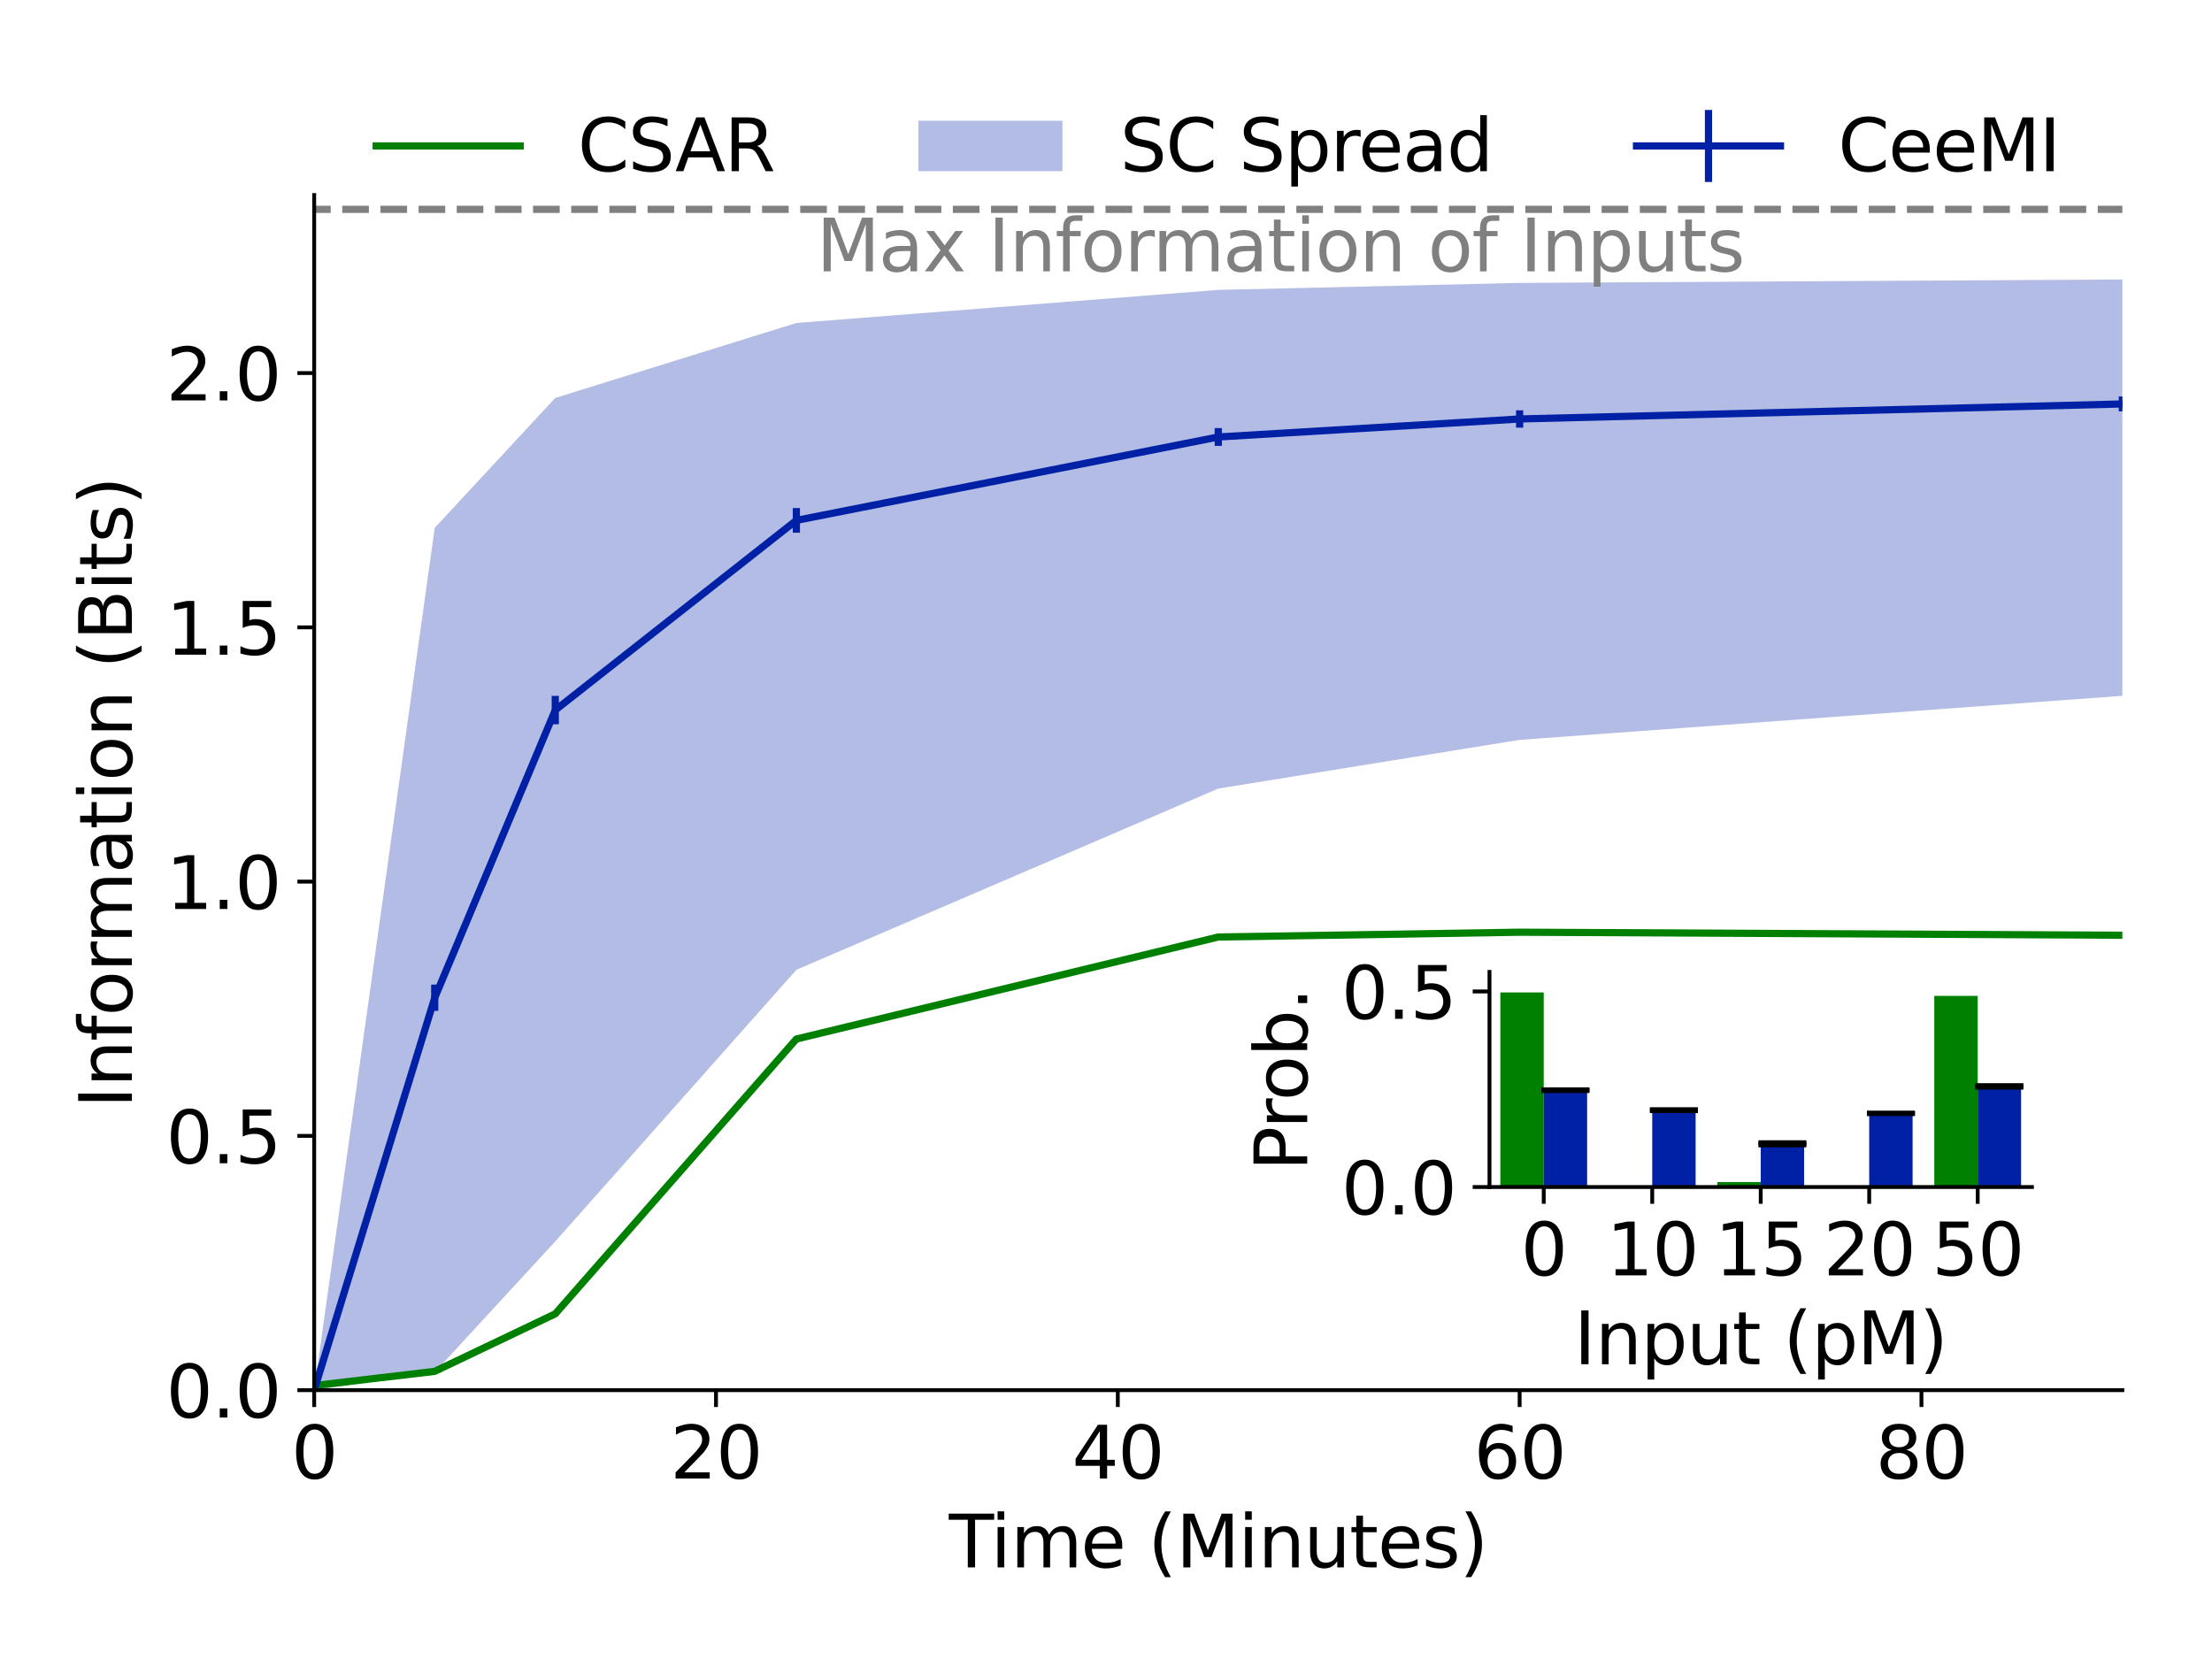 <?xml version="1.0" encoding="utf-8" standalone="no"?>
<!DOCTYPE svg PUBLIC "-//W3C//DTD SVG 1.1//EN"
  "http://www.w3.org/Graphics/SVG/1.1/DTD/svg11.dtd">
<svg height="345.6pt" version="1.1" viewBox="0 0 460.8 345.6" width="460.8pt" xmlns="http://www.w3.org/2000/svg" xmlns:xlink="http://www.w3.org/1999/xlink">
 <defs>
  <style type="text/css">*{stroke-linecap:butt;stroke-linejoin:round;}</style>
 </defs>
 <g id="figure_1">
  <g id="patch_1">
   <path d="M 0 345.6 
L 460.8 345.6 
L 460.8 0 
L 0 0 
z
" style="fill:#ffffff;"/>
  </g>
  <g id="axes_1">
   <g id="patch_2">
    <path d="M 65.45 289.6 
L 442.125 289.6 
L 442.125 40.633 
L 65.45 40.633 
z
" style="fill:#ffffff;"/>
   </g>
   <g id="PolyCollection_1">
    <path clip-path="url(#p236a3fe57a)" d="M 65.45 289.6 
L 65.45 289.6 
L 90.562 285.862 
L 115.673 258.603 
L 165.897 202.027 
L 253.787 164.276 
L 316.567 154.127 
L 442.125 144.949 
L 442.125 58.218 
L 442.125 58.218 
L 316.567 58.934 
L 253.787 60.39 
L 165.897 67.284 
L 115.673 82.897 
L 90.562 109.955 
L 65.45 289.6 
z
" style="fill:#0021a5;fill-opacity:0.3;"/>
   </g>
   <g id="matplotlib.axis_1">
    <g id="xtick_1">
     <g id="line2d_1">
      <defs>
       <path d="M 0 0 
L 0 3.5 
" id="m5173907cfa" style="stroke:#000000;stroke-width:0.8;"/>
      </defs>
      <g>
       <use style="stroke:#000000;stroke-width:0.8;" x="65.45" xlink:href="#m5173907cfa" y="289.6"/>
      </g>
     </g>
     <g id="text_1">
      <!-- 0 -->
      <g transform="translate(60.678 307.998)scale(0.15 -0.15)">
       <defs>
        <path d="M 2034 4250 
Q 1547 4250 1301 3770 
Q 1056 3291 1056 2328 
Q 1056 1369 1301 889 
Q 1547 409 2034 409 
Q 2525 409 2770 889 
Q 3016 1369 3016 2328 
Q 3016 3291 2770 3770 
Q 2525 4250 2034 4250 
z
M 2034 4750 
Q 2819 4750 3233 4129 
Q 3647 3509 3647 2328 
Q 3647 1150 3233 529 
Q 2819 -91 2034 -91 
Q 1250 -91 836 529 
Q 422 1150 422 2328 
Q 422 3509 836 4129 
Q 1250 4750 2034 4750 
z
" id="DejaVuSans-30" transform="scale(0.016)"/>
       </defs>
       <use xlink:href="#DejaVuSans-30"/>
      </g>
     </g>
    </g>
    <g id="xtick_2">
     <g id="line2d_2">
      <g>
       <use style="stroke:#000000;stroke-width:0.8;" x="149.156" xlink:href="#m5173907cfa" y="289.6"/>
      </g>
     </g>
     <g id="text_2">
      <!-- 20 -->
      <g transform="translate(139.612 307.998)scale(0.15 -0.15)">
       <defs>
        <path d="M 1228 531 
L 3431 531 
L 3431 0 
L 469 0 
L 469 531 
Q 828 903 1448 1529 
Q 2069 2156 2228 2338 
Q 2531 2678 2651 2914 
Q 2772 3150 2772 3378 
Q 2772 3750 2511 3984 
Q 2250 4219 1831 4219 
Q 1534 4219 1204 4116 
Q 875 4013 500 3803 
L 500 4441 
Q 881 4594 1212 4672 
Q 1544 4750 1819 4750 
Q 2544 4750 2975 4387 
Q 3406 4025 3406 3419 
Q 3406 3131 3298 2873 
Q 3191 2616 2906 2266 
Q 2828 2175 2409 1742 
Q 1991 1309 1228 531 
z
" id="DejaVuSans-32" transform="scale(0.016)"/>
       </defs>
       <use xlink:href="#DejaVuSans-32"/>
       <use x="63.623" xlink:href="#DejaVuSans-30"/>
      </g>
     </g>
    </g>
    <g id="xtick_3">
     <g id="line2d_3">
      <g>
       <use style="stroke:#000000;stroke-width:0.8;" x="232.861" xlink:href="#m5173907cfa" y="289.6"/>
      </g>
     </g>
     <g id="text_3">
      <!-- 40 -->
      <g transform="translate(223.317 307.998)scale(0.15 -0.15)">
       <defs>
        <path d="M 2419 4116 
L 825 1625 
L 2419 1625 
L 2419 4116 
z
M 2253 4666 
L 3047 4666 
L 3047 1625 
L 3713 1625 
L 3713 1100 
L 3047 1100 
L 3047 0 
L 2419 0 
L 2419 1100 
L 313 1100 
L 313 1709 
L 2253 4666 
z
" id="DejaVuSans-34" transform="scale(0.016)"/>
       </defs>
       <use xlink:href="#DejaVuSans-34"/>
       <use x="63.623" xlink:href="#DejaVuSans-30"/>
      </g>
     </g>
    </g>
    <g id="xtick_4">
     <g id="line2d_4">
      <g>
       <use style="stroke:#000000;stroke-width:0.8;" x="316.567" xlink:href="#m5173907cfa" y="289.6"/>
      </g>
     </g>
     <g id="text_4">
      <!-- 60 -->
      <g transform="translate(307.023 307.998)scale(0.15 -0.15)">
       <defs>
        <path d="M 2113 2584 
Q 1688 2584 1439 2293 
Q 1191 2003 1191 1497 
Q 1191 994 1439 701 
Q 1688 409 2113 409 
Q 2538 409 2786 701 
Q 3034 994 3034 1497 
Q 3034 2003 2786 2293 
Q 2538 2584 2113 2584 
z
M 3366 4563 
L 3366 3988 
Q 3128 4100 2886 4159 
Q 2644 4219 2406 4219 
Q 1781 4219 1451 3797 
Q 1122 3375 1075 2522 
Q 1259 2794 1537 2939 
Q 1816 3084 2150 3084 
Q 2853 3084 3261 2657 
Q 3669 2231 3669 1497 
Q 3669 778 3244 343 
Q 2819 -91 2113 -91 
Q 1303 -91 875 529 
Q 447 1150 447 2328 
Q 447 3434 972 4092 
Q 1497 4750 2381 4750 
Q 2619 4750 2861 4703 
Q 3103 4656 3366 4563 
z
" id="DejaVuSans-36" transform="scale(0.016)"/>
       </defs>
       <use xlink:href="#DejaVuSans-36"/>
       <use x="63.623" xlink:href="#DejaVuSans-30"/>
      </g>
     </g>
    </g>
    <g id="xtick_5">
     <g id="line2d_5">
      <g>
       <use style="stroke:#000000;stroke-width:0.8;" x="400.272" xlink:href="#m5173907cfa" y="289.6"/>
      </g>
     </g>
     <g id="text_5">
      <!-- 80 -->
      <g transform="translate(390.728 307.998)scale(0.15 -0.15)">
       <defs>
        <path d="M 2034 2216 
Q 1584 2216 1326 1975 
Q 1069 1734 1069 1313 
Q 1069 891 1326 650 
Q 1584 409 2034 409 
Q 2484 409 2743 651 
Q 3003 894 3003 1313 
Q 3003 1734 2745 1975 
Q 2488 2216 2034 2216 
z
M 1403 2484 
Q 997 2584 770 2862 
Q 544 3141 544 3541 
Q 544 4100 942 4425 
Q 1341 4750 2034 4750 
Q 2731 4750 3128 4425 
Q 3525 4100 3525 3541 
Q 3525 3141 3298 2862 
Q 3072 2584 2669 2484 
Q 3125 2378 3379 2068 
Q 3634 1759 3634 1313 
Q 3634 634 3220 271 
Q 2806 -91 2034 -91 
Q 1263 -91 848 271 
Q 434 634 434 1313 
Q 434 1759 690 2068 
Q 947 2378 1403 2484 
z
M 1172 3481 
Q 1172 3119 1398 2916 
Q 1625 2713 2034 2713 
Q 2441 2713 2670 2916 
Q 2900 3119 2900 3481 
Q 2900 3844 2670 4047 
Q 2441 4250 2034 4250 
Q 1625 4250 1398 4047 
Q 1172 3844 1172 3481 
z
" id="DejaVuSans-38" transform="scale(0.016)"/>
       </defs>
       <use xlink:href="#DejaVuSans-38"/>
       <use x="63.623" xlink:href="#DejaVuSans-30"/>
      </g>
     </g>
    </g>
    <g id="text_6">
     <!-- Time (Minutes) -->
     <g transform="translate(197.678 326.515)scale(0.15 -0.15)">
      <defs>
       <path d="M -19 4666 
L 3928 4666 
L 3928 4134 
L 2272 4134 
L 2272 0 
L 1638 0 
L 1638 4134 
L -19 4134 
L -19 4666 
z
" id="DejaVuSans-54" transform="scale(0.016)"/>
       <path d="M 603 3500 
L 1178 3500 
L 1178 0 
L 603 0 
L 603 3500 
z
M 603 4863 
L 1178 4863 
L 1178 4134 
L 603 4134 
L 603 4863 
z
" id="DejaVuSans-69" transform="scale(0.016)"/>
       <path d="M 3328 2828 
Q 3544 3216 3844 3400 
Q 4144 3584 4550 3584 
Q 5097 3584 5394 3201 
Q 5691 2819 5691 2113 
L 5691 0 
L 5113 0 
L 5113 2094 
Q 5113 2597 4934 2840 
Q 4756 3084 4391 3084 
Q 3944 3084 3684 2787 
Q 3425 2491 3425 1978 
L 3425 0 
L 2847 0 
L 2847 2094 
Q 2847 2600 2669 2842 
Q 2491 3084 2119 3084 
Q 1678 3084 1418 2786 
Q 1159 2488 1159 1978 
L 1159 0 
L 581 0 
L 581 3500 
L 1159 3500 
L 1159 2956 
Q 1356 3278 1631 3431 
Q 1906 3584 2284 3584 
Q 2666 3584 2933 3390 
Q 3200 3197 3328 2828 
z
" id="DejaVuSans-6d" transform="scale(0.016)"/>
       <path d="M 3597 1894 
L 3597 1613 
L 953 1613 
Q 991 1019 1311 708 
Q 1631 397 2203 397 
Q 2534 397 2845 478 
Q 3156 559 3463 722 
L 3463 178 
Q 3153 47 2828 -22 
Q 2503 -91 2169 -91 
Q 1331 -91 842 396 
Q 353 884 353 1716 
Q 353 2575 817 3079 
Q 1281 3584 2069 3584 
Q 2775 3584 3186 3129 
Q 3597 2675 3597 1894 
z
M 3022 2063 
Q 3016 2534 2758 2815 
Q 2500 3097 2075 3097 
Q 1594 3097 1305 2825 
Q 1016 2553 972 2059 
L 3022 2063 
z
" id="DejaVuSans-65" transform="scale(0.016)"/>
       <path id="DejaVuSans-20" transform="scale(0.016)"/>
       <path d="M 1984 4856 
Q 1566 4138 1362 3434 
Q 1159 2731 1159 2009 
Q 1159 1288 1364 580 
Q 1569 -128 1984 -844 
L 1484 -844 
Q 1016 -109 783 600 
Q 550 1309 550 2009 
Q 550 2706 781 3412 
Q 1013 4119 1484 4856 
L 1984 4856 
z
" id="DejaVuSans-28" transform="scale(0.016)"/>
       <path d="M 628 4666 
L 1569 4666 
L 2759 1491 
L 3956 4666 
L 4897 4666 
L 4897 0 
L 4281 0 
L 4281 4097 
L 3078 897 
L 2444 897 
L 1241 4097 
L 1241 0 
L 628 0 
L 628 4666 
z
" id="DejaVuSans-4d" transform="scale(0.016)"/>
       <path d="M 3513 2113 
L 3513 0 
L 2938 0 
L 2938 2094 
Q 2938 2591 2744 2837 
Q 2550 3084 2163 3084 
Q 1697 3084 1428 2787 
Q 1159 2491 1159 1978 
L 1159 0 
L 581 0 
L 581 3500 
L 1159 3500 
L 1159 2956 
Q 1366 3272 1645 3428 
Q 1925 3584 2291 3584 
Q 2894 3584 3203 3211 
Q 3513 2838 3513 2113 
z
" id="DejaVuSans-6e" transform="scale(0.016)"/>
       <path d="M 544 1381 
L 544 3500 
L 1119 3500 
L 1119 1403 
Q 1119 906 1312 657 
Q 1506 409 1894 409 
Q 2359 409 2629 706 
Q 2900 1003 2900 1516 
L 2900 3500 
L 3475 3500 
L 3475 0 
L 2900 0 
L 2900 538 
Q 2691 219 2414 64 
Q 2138 -91 1772 -91 
Q 1169 -91 856 284 
Q 544 659 544 1381 
z
M 1991 3584 
L 1991 3584 
z
" id="DejaVuSans-75" transform="scale(0.016)"/>
       <path d="M 1172 4494 
L 1172 3500 
L 2356 3500 
L 2356 3053 
L 1172 3053 
L 1172 1153 
Q 1172 725 1289 603 
Q 1406 481 1766 481 
L 2356 481 
L 2356 0 
L 1766 0 
Q 1100 0 847 248 
Q 594 497 594 1153 
L 594 3053 
L 172 3053 
L 172 3500 
L 594 3500 
L 594 4494 
L 1172 4494 
z
" id="DejaVuSans-74" transform="scale(0.016)"/>
       <path d="M 2834 3397 
L 2834 2853 
Q 2591 2978 2328 3040 
Q 2066 3103 1784 3103 
Q 1356 3103 1142 2972 
Q 928 2841 928 2578 
Q 928 2378 1081 2264 
Q 1234 2150 1697 2047 
L 1894 2003 
Q 2506 1872 2764 1633 
Q 3022 1394 3022 966 
Q 3022 478 2636 193 
Q 2250 -91 1575 -91 
Q 1294 -91 989 -36 
Q 684 19 347 128 
L 347 722 
Q 666 556 975 473 
Q 1284 391 1588 391 
Q 1994 391 2212 530 
Q 2431 669 2431 922 
Q 2431 1156 2273 1281 
Q 2116 1406 1581 1522 
L 1381 1569 
Q 847 1681 609 1914 
Q 372 2147 372 2553 
Q 372 3047 722 3315 
Q 1072 3584 1716 3584 
Q 2034 3584 2315 3537 
Q 2597 3491 2834 3397 
z
" id="DejaVuSans-73" transform="scale(0.016)"/>
       <path d="M 513 4856 
L 1013 4856 
Q 1481 4119 1714 3412 
Q 1947 2706 1947 2009 
Q 1947 1309 1714 600 
Q 1481 -109 1013 -844 
L 513 -844 
Q 928 -128 1133 580 
Q 1338 1288 1338 2009 
Q 1338 2731 1133 3434 
Q 928 4138 513 4856 
z
" id="DejaVuSans-29" transform="scale(0.016)"/>
      </defs>
      <use xlink:href="#DejaVuSans-54"/>
      <use x="57.959" xlink:href="#DejaVuSans-69"/>
      <use x="85.742" xlink:href="#DejaVuSans-6d"/>
      <use x="183.154" xlink:href="#DejaVuSans-65"/>
      <use x="244.678" xlink:href="#DejaVuSans-20"/>
      <use x="276.465" xlink:href="#DejaVuSans-28"/>
      <use x="315.479" xlink:href="#DejaVuSans-4d"/>
      <use x="401.758" xlink:href="#DejaVuSans-69"/>
      <use x="429.541" xlink:href="#DejaVuSans-6e"/>
      <use x="492.92" xlink:href="#DejaVuSans-75"/>
      <use x="556.299" xlink:href="#DejaVuSans-74"/>
      <use x="595.508" xlink:href="#DejaVuSans-65"/>
      <use x="657.031" xlink:href="#DejaVuSans-73"/>
      <use x="709.131" xlink:href="#DejaVuSans-29"/>
     </g>
    </g>
   </g>
   <g id="matplotlib.axis_2">
    <g id="ytick_1">
     <g id="line2d_6">
      <defs>
       <path d="M 0 0 
L -3.5 0 
" id="m6767294338" style="stroke:#000000;stroke-width:0.8;"/>
      </defs>
      <g>
       <use style="stroke:#000000;stroke-width:0.8;" x="65.45" xlink:href="#m6767294338" y="289.6"/>
      </g>
     </g>
     <g id="text_7">
      <!-- 0.0 -->
      <g transform="translate(34.595 295.299)scale(0.15 -0.15)">
       <defs>
        <path d="M 684 794 
L 1344 794 
L 1344 0 
L 684 0 
L 684 794 
z
" id="DejaVuSans-2e" transform="scale(0.016)"/>
       </defs>
       <use xlink:href="#DejaVuSans-30"/>
       <use x="63.623" xlink:href="#DejaVuSans-2e"/>
       <use x="95.41" xlink:href="#DejaVuSans-30"/>
      </g>
     </g>
    </g>
    <g id="ytick_2">
     <g id="line2d_7">
      <g>
       <use style="stroke:#000000;stroke-width:0.8;" x="65.45" xlink:href="#m6767294338" y="236.628"/>
      </g>
     </g>
     <g id="text_8">
      <!-- 0.5 -->
      <g transform="translate(34.595 242.327)scale(0.15 -0.15)">
       <defs>
        <path d="M 691 4666 
L 3169 4666 
L 3169 4134 
L 1269 4134 
L 1269 2991 
Q 1406 3038 1543 3061 
Q 1681 3084 1819 3084 
Q 2600 3084 3056 2656 
Q 3513 2228 3513 1497 
Q 3513 744 3044 326 
Q 2575 -91 1722 -91 
Q 1428 -91 1123 -41 
Q 819 9 494 109 
L 494 744 
Q 775 591 1075 516 
Q 1375 441 1709 441 
Q 2250 441 2565 725 
Q 2881 1009 2881 1497 
Q 2881 1984 2565 2268 
Q 2250 2553 1709 2553 
Q 1456 2553 1204 2497 
Q 953 2441 691 2322 
L 691 4666 
z
" id="DejaVuSans-35" transform="scale(0.016)"/>
       </defs>
       <use xlink:href="#DejaVuSans-30"/>
       <use x="63.623" xlink:href="#DejaVuSans-2e"/>
       <use x="95.41" xlink:href="#DejaVuSans-35"/>
      </g>
     </g>
    </g>
    <g id="ytick_3">
     <g id="line2d_8">
      <g>
       <use style="stroke:#000000;stroke-width:0.8;" x="65.45" xlink:href="#m6767294338" y="183.657"/>
      </g>
     </g>
     <g id="text_9">
      <!-- 1.0 -->
      <g transform="translate(34.595 189.356)scale(0.15 -0.15)">
       <defs>
        <path d="M 794 531 
L 1825 531 
L 1825 4091 
L 703 3866 
L 703 4441 
L 1819 4666 
L 2450 4666 
L 2450 531 
L 3481 531 
L 3481 0 
L 794 0 
L 794 531 
z
" id="DejaVuSans-31" transform="scale(0.016)"/>
       </defs>
       <use xlink:href="#DejaVuSans-31"/>
       <use x="63.623" xlink:href="#DejaVuSans-2e"/>
       <use x="95.41" xlink:href="#DejaVuSans-30"/>
      </g>
     </g>
    </g>
    <g id="ytick_4">
     <g id="line2d_9">
      <g>
       <use style="stroke:#000000;stroke-width:0.8;" x="65.45" xlink:href="#m6767294338" y="130.685"/>
      </g>
     </g>
     <g id="text_10">
      <!-- 1.5 -->
      <g transform="translate(34.595 136.384)scale(0.15 -0.15)">
       <use xlink:href="#DejaVuSans-31"/>
       <use x="63.623" xlink:href="#DejaVuSans-2e"/>
       <use x="95.41" xlink:href="#DejaVuSans-35"/>
      </g>
     </g>
    </g>
    <g id="ytick_5">
     <g id="line2d_10">
      <g>
       <use style="stroke:#000000;stroke-width:0.8;" x="65.45" xlink:href="#m6767294338" y="77.714"/>
      </g>
     </g>
     <g id="text_11">
      <!-- 2.0 -->
      <g transform="translate(34.595 83.412)scale(0.15 -0.15)">
       <use xlink:href="#DejaVuSans-32"/>
       <use x="63.623" xlink:href="#DejaVuSans-2e"/>
       <use x="95.41" xlink:href="#DejaVuSans-30"/>
      </g>
     </g>
    </g>
    <g id="text_12">
     <!-- Information (Bits) -->
     <g transform="translate(27.476 230.844)rotate(-90)scale(0.15 -0.15)">
      <defs>
       <path d="M 628 4666 
L 1259 4666 
L 1259 0 
L 628 0 
L 628 4666 
z
" id="DejaVuSans-49" transform="scale(0.016)"/>
       <path d="M 2375 4863 
L 2375 4384 
L 1825 4384 
Q 1516 4384 1395 4259 
Q 1275 4134 1275 3809 
L 1275 3500 
L 2222 3500 
L 2222 3053 
L 1275 3053 
L 1275 0 
L 697 0 
L 697 3053 
L 147 3053 
L 147 3500 
L 697 3500 
L 697 3744 
Q 697 4328 969 4595 
Q 1241 4863 1831 4863 
L 2375 4863 
z
" id="DejaVuSans-66" transform="scale(0.016)"/>
       <path d="M 1959 3097 
Q 1497 3097 1228 2736 
Q 959 2375 959 1747 
Q 959 1119 1226 758 
Q 1494 397 1959 397 
Q 2419 397 2687 759 
Q 2956 1122 2956 1747 
Q 2956 2369 2687 2733 
Q 2419 3097 1959 3097 
z
M 1959 3584 
Q 2709 3584 3137 3096 
Q 3566 2609 3566 1747 
Q 3566 888 3137 398 
Q 2709 -91 1959 -91 
Q 1206 -91 779 398 
Q 353 888 353 1747 
Q 353 2609 779 3096 
Q 1206 3584 1959 3584 
z
" id="DejaVuSans-6f" transform="scale(0.016)"/>
       <path d="M 2631 2963 
Q 2534 3019 2420 3045 
Q 2306 3072 2169 3072 
Q 1681 3072 1420 2755 
Q 1159 2438 1159 1844 
L 1159 0 
L 581 0 
L 581 3500 
L 1159 3500 
L 1159 2956 
Q 1341 3275 1631 3429 
Q 1922 3584 2338 3584 
Q 2397 3584 2469 3576 
Q 2541 3569 2628 3553 
L 2631 2963 
z
" id="DejaVuSans-72" transform="scale(0.016)"/>
       <path d="M 2194 1759 
Q 1497 1759 1228 1600 
Q 959 1441 959 1056 
Q 959 750 1161 570 
Q 1363 391 1709 391 
Q 2188 391 2477 730 
Q 2766 1069 2766 1631 
L 2766 1759 
L 2194 1759 
z
M 3341 1997 
L 3341 0 
L 2766 0 
L 2766 531 
Q 2569 213 2275 61 
Q 1981 -91 1556 -91 
Q 1019 -91 701 211 
Q 384 513 384 1019 
Q 384 1609 779 1909 
Q 1175 2209 1959 2209 
L 2766 2209 
L 2766 2266 
Q 2766 2663 2505 2880 
Q 2244 3097 1772 3097 
Q 1472 3097 1187 3025 
Q 903 2953 641 2809 
L 641 3341 
Q 956 3463 1253 3523 
Q 1550 3584 1831 3584 
Q 2591 3584 2966 3190 
Q 3341 2797 3341 1997 
z
" id="DejaVuSans-61" transform="scale(0.016)"/>
       <path d="M 1259 2228 
L 1259 519 
L 2272 519 
Q 2781 519 3026 730 
Q 3272 941 3272 1375 
Q 3272 1813 3026 2020 
Q 2781 2228 2272 2228 
L 1259 2228 
z
M 1259 4147 
L 1259 2741 
L 2194 2741 
Q 2656 2741 2882 2914 
Q 3109 3088 3109 3444 
Q 3109 3797 2882 3972 
Q 2656 4147 2194 4147 
L 1259 4147 
z
M 628 4666 
L 2241 4666 
Q 2963 4666 3353 4366 
Q 3744 4066 3744 3513 
Q 3744 3084 3544 2831 
Q 3344 2578 2956 2516 
Q 3422 2416 3680 2098 
Q 3938 1781 3938 1306 
Q 3938 681 3513 340 
Q 3088 0 2303 0 
L 628 0 
L 628 4666 
z
" id="DejaVuSans-42" transform="scale(0.016)"/>
      </defs>
      <use xlink:href="#DejaVuSans-49"/>
      <use x="29.492" xlink:href="#DejaVuSans-6e"/>
      <use x="92.871" xlink:href="#DejaVuSans-66"/>
      <use x="128.076" xlink:href="#DejaVuSans-6f"/>
      <use x="189.258" xlink:href="#DejaVuSans-72"/>
      <use x="228.621" xlink:href="#DejaVuSans-6d"/>
      <use x="326.033" xlink:href="#DejaVuSans-61"/>
      <use x="387.312" xlink:href="#DejaVuSans-74"/>
      <use x="426.521" xlink:href="#DejaVuSans-69"/>
      <use x="454.305" xlink:href="#DejaVuSans-6f"/>
      <use x="515.486" xlink:href="#DejaVuSans-6e"/>
      <use x="578.865" xlink:href="#DejaVuSans-20"/>
      <use x="610.652" xlink:href="#DejaVuSans-28"/>
      <use x="649.666" xlink:href="#DejaVuSans-42"/>
      <use x="718.27" xlink:href="#DejaVuSans-69"/>
      <use x="746.053" xlink:href="#DejaVuSans-74"/>
      <use x="785.262" xlink:href="#DejaVuSans-73"/>
      <use x="837.361" xlink:href="#DejaVuSans-29"/>
     </g>
    </g>
   </g>
   <g id="LineCollection_1">
    <path clip-path="url(#p236a3fe57a)" d="M 23.597 43.607 
L 461.8 43.607 
" style="fill:none;stroke:#808080;stroke-dasharray:5.55,2.4;stroke-dashoffset:0;stroke-width:1.5;"/>
   </g>
   <g id="LineCollection_2">
    <path clip-path="url(#p236a3fe57a)" d="M 65.45 289.6 
L 65.45 289.6 
" style="fill:none;stroke:#0021a5;stroke-width:1.5;"/>
    <path clip-path="url(#p236a3fe57a)" d="M 90.562 210.575 
L 90.562 205.115 
" style="fill:none;stroke:#0021a5;stroke-width:1.5;"/>
    <path clip-path="url(#p236a3fe57a)" d="M 115.673 150.876 
L 115.673 144.962 
" style="fill:none;stroke:#0021a5;stroke-width:1.5;"/>
    <path clip-path="url(#p236a3fe57a)" d="M 165.897 110.969 
L 165.897 105.839 
" style="fill:none;stroke:#0021a5;stroke-width:1.5;"/>
    <path clip-path="url(#p236a3fe57a)" d="M 253.787 92.885 
L 253.787 89.177 
" style="fill:none;stroke:#0021a5;stroke-width:1.5;"/>
    <path clip-path="url(#p236a3fe57a)" d="M 316.567 89.085 
L 316.567 85.474 
" style="fill:none;stroke:#0021a5;stroke-width:1.5;"/>
    <path clip-path="url(#p236a3fe57a)" d="M 442.125 85.712 
L 442.125 82.593 
" style="fill:none;stroke:#0021a5;stroke-width:1.5;"/>
   </g>
   <g id="line2d_11">
    <path clip-path="url(#p236a3fe57a)" d="M 65.45 288.642 
L 90.562 285.678 
L 115.673 273.697 
L 165.897 216.449 
L 253.787 195.198 
L 316.567 194.196 
L 442.125 194.827 
" style="fill:none;stroke:#008000;stroke-linecap:square;stroke-width:1.5;"/>
   </g>
   <g id="line2d_12">
    <path clip-path="url(#p236a3fe57a)" d="M 65.45 289.6 
L 90.562 207.845 
L 115.673 147.919 
L 165.897 108.404 
L 253.787 91.031 
L 316.567 87.279 
L 442.125 84.152 
" style="fill:none;stroke:#0021a5;stroke-linecap:square;stroke-width:1.5;"/>
   </g>
   <g id="patch_3">
    <path d="M 65.45 289.6 
L 65.45 40.633 
" style="fill:none;stroke:#000000;stroke-linecap:square;stroke-linejoin:miter;stroke-width:0.8;"/>
   </g>
   <g id="patch_4">
    <path d="M 65.45 289.6 
L 442.125 289.6 
" style="fill:none;stroke:#000000;stroke-linecap:square;stroke-linejoin:miter;stroke-width:0.8;"/>
   </g>
   <g id="text_13">
    <!-- Max Information of Inputs -->
    <g style="fill:#808080;" transform="translate(170.082 56.525)scale(0.15 -0.15)">
     <defs>
      <path d="M 3513 3500 
L 2247 1797 
L 3578 0 
L 2900 0 
L 1881 1375 
L 863 0 
L 184 0 
L 1544 1831 
L 300 3500 
L 978 3500 
L 1906 2253 
L 2834 3500 
L 3513 3500 
z
" id="DejaVuSans-78" transform="scale(0.016)"/>
      <path d="M 1159 525 
L 1159 -1331 
L 581 -1331 
L 581 3500 
L 1159 3500 
L 1159 2969 
Q 1341 3281 1617 3432 
Q 1894 3584 2278 3584 
Q 2916 3584 3314 3078 
Q 3713 2572 3713 1747 
Q 3713 922 3314 415 
Q 2916 -91 2278 -91 
Q 1894 -91 1617 61 
Q 1341 213 1159 525 
z
M 3116 1747 
Q 3116 2381 2855 2742 
Q 2594 3103 2138 3103 
Q 1681 3103 1420 2742 
Q 1159 2381 1159 1747 
Q 1159 1113 1420 752 
Q 1681 391 2138 391 
Q 2594 391 2855 752 
Q 3116 1113 3116 1747 
z
" id="DejaVuSans-70" transform="scale(0.016)"/>
     </defs>
     <use xlink:href="#DejaVuSans-4d"/>
     <use x="86.279" xlink:href="#DejaVuSans-61"/>
     <use x="147.559" xlink:href="#DejaVuSans-78"/>
     <use x="206.738" xlink:href="#DejaVuSans-20"/>
     <use x="238.525" xlink:href="#DejaVuSans-49"/>
     <use x="268.018" xlink:href="#DejaVuSans-6e"/>
     <use x="331.396" xlink:href="#DejaVuSans-66"/>
     <use x="366.602" xlink:href="#DejaVuSans-6f"/>
     <use x="427.783" xlink:href="#DejaVuSans-72"/>
     <use x="467.146" xlink:href="#DejaVuSans-6d"/>
     <use x="564.559" xlink:href="#DejaVuSans-61"/>
     <use x="625.838" xlink:href="#DejaVuSans-74"/>
     <use x="665.047" xlink:href="#DejaVuSans-69"/>
     <use x="692.83" xlink:href="#DejaVuSans-6f"/>
     <use x="754.012" xlink:href="#DejaVuSans-6e"/>
     <use x="817.391" xlink:href="#DejaVuSans-20"/>
     <use x="849.178" xlink:href="#DejaVuSans-6f"/>
     <use x="910.359" xlink:href="#DejaVuSans-66"/>
     <use x="945.564" xlink:href="#DejaVuSans-20"/>
     <use x="977.352" xlink:href="#DejaVuSans-49"/>
     <use x="1006.844" xlink:href="#DejaVuSans-6e"/>
     <use x="1070.223" xlink:href="#DejaVuSans-70"/>
     <use x="1133.699" xlink:href="#DejaVuSans-75"/>
     <use x="1197.078" xlink:href="#DejaVuSans-74"/>
     <use x="1236.287" xlink:href="#DejaVuSans-73"/>
    </g>
   </g>
   <g id="axes_2">
    <g id="patch_5">
     <path d="M 310.289 247.276 
L 423.291 247.276 
L 423.291 202.462 
L 310.289 202.462 
z
" style="fill:#ffffff;"/>
    </g>
    <g id="patch_6">
     <path clip-path="url(#p7b1144874a)" d="M 312.549 247.276 
L 321.589 247.276 
L 321.589 206.745 
L 312.549 206.745 
z
" style="fill:#008000;"/>
    </g>
    <g id="patch_7">
     <path clip-path="url(#p7b1144874a)" d="M 335.149 247.276 
L 344.19 247.276 
L 344.19 247.186 
L 335.149 247.186 
z
" style="fill:#008000;"/>
    </g>
    <g id="patch_8">
     <path clip-path="url(#p7b1144874a)" d="M 357.75 247.276 
L 366.79 247.276 
L 366.79 246.241 
L 357.75 246.241 
z
" style="fill:#008000;"/>
    </g>
    <g id="patch_9">
     <path clip-path="url(#p7b1144874a)" d="M 380.35 247.276 
L 389.39 247.276 
L 389.39 247.271 
L 380.35 247.271 
z
" style="fill:#008000;"/>
    </g>
    <g id="patch_10">
     <path clip-path="url(#p7b1144874a)" d="M 402.951 247.276 
L 411.991 247.276 
L 411.991 207.456 
L 402.951 207.456 
z
" style="fill:#008000;"/>
    </g>
    <g id="patch_11">
     <path clip-path="url(#p7b1144874a)" d="M 321.589 247.276 
L 330.629 247.276 
L 330.629 227.103 
L 321.589 227.103 
z
" style="fill:#0021a5;"/>
    </g>
    <g id="patch_12">
     <path clip-path="url(#p7b1144874a)" d="M 344.19 247.276 
L 353.23 247.276 
L 353.23 231.267 
L 344.19 231.267 
z
" style="fill:#0021a5;"/>
    </g>
    <g id="patch_13">
     <path clip-path="url(#p7b1144874a)" d="M 366.79 247.276 
L 375.83 247.276 
L 375.83 238.28 
L 366.79 238.28 
z
" style="fill:#0021a5;"/>
    </g>
    <g id="patch_14">
     <path clip-path="url(#p7b1144874a)" d="M 389.39 247.276 
L 398.431 247.276 
L 398.431 231.934 
L 389.39 231.934 
z
" style="fill:#0021a5;"/>
    </g>
    <g id="patch_15">
     <path clip-path="url(#p7b1144874a)" d="M 411.991 247.276 
L 421.031 247.276 
L 421.031 226.315 
L 411.991 226.315 
z
" style="fill:#0021a5;"/>
    </g>
    <g id="matplotlib.axis_3">
     <g id="xtick_6">
      <g id="line2d_13">
       <g>
        <use style="stroke:#000000;stroke-width:0.8;" x="321.589" xlink:href="#m5173907cfa" y="247.276"/>
       </g>
      </g>
      <g id="text_14">
       <!-- 0 -->
       <g transform="translate(316.817 265.673)scale(0.15 -0.15)">
        <use xlink:href="#DejaVuSans-30"/>
       </g>
      </g>
     </g>
     <g id="xtick_7">
      <g id="line2d_14">
       <g>
        <use style="stroke:#000000;stroke-width:0.8;" x="344.19" xlink:href="#m5173907cfa" y="247.276"/>
       </g>
      </g>
      <g id="text_15">
       <!-- 10 -->
       <g transform="translate(334.646 265.673)scale(0.15 -0.15)">
        <use xlink:href="#DejaVuSans-31"/>
        <use x="63.623" xlink:href="#DejaVuSans-30"/>
       </g>
      </g>
     </g>
     <g id="xtick_8">
      <g id="line2d_15">
       <g>
        <use style="stroke:#000000;stroke-width:0.8;" x="366.79" xlink:href="#m5173907cfa" y="247.276"/>
       </g>
      </g>
      <g id="text_16">
       <!-- 15 -->
       <g transform="translate(357.246 265.673)scale(0.15 -0.15)">
        <use xlink:href="#DejaVuSans-31"/>
        <use x="63.623" xlink:href="#DejaVuSans-35"/>
       </g>
      </g>
     </g>
     <g id="xtick_9">
      <g id="line2d_16">
       <g>
        <use style="stroke:#000000;stroke-width:0.8;" x="389.39" xlink:href="#m5173907cfa" y="247.276"/>
       </g>
      </g>
      <g id="text_17">
       <!-- 20 -->
       <g transform="translate(379.847 265.673)scale(0.15 -0.15)">
        <use xlink:href="#DejaVuSans-32"/>
        <use x="63.623" xlink:href="#DejaVuSans-30"/>
       </g>
      </g>
     </g>
     <g id="xtick_10">
      <g id="line2d_17">
       <g>
        <use style="stroke:#000000;stroke-width:0.8;" x="411.991" xlink:href="#m5173907cfa" y="247.276"/>
       </g>
      </g>
      <g id="text_18">
       <!-- 50 -->
       <g transform="translate(402.447 265.673)scale(0.15 -0.15)">
        <use xlink:href="#DejaVuSans-35"/>
        <use x="63.623" xlink:href="#DejaVuSans-30"/>
       </g>
      </g>
     </g>
     <g id="text_19">
      <!-- Input (pM) -->
      <g transform="translate(327.901 284.191)scale(0.15 -0.15)">
       <use xlink:href="#DejaVuSans-49"/>
       <use x="29.492" xlink:href="#DejaVuSans-6e"/>
       <use x="92.871" xlink:href="#DejaVuSans-70"/>
       <use x="156.348" xlink:href="#DejaVuSans-75"/>
       <use x="219.727" xlink:href="#DejaVuSans-74"/>
       <use x="258.936" xlink:href="#DejaVuSans-20"/>
       <use x="290.723" xlink:href="#DejaVuSans-28"/>
       <use x="329.736" xlink:href="#DejaVuSans-70"/>
       <use x="393.213" xlink:href="#DejaVuSans-4d"/>
       <use x="479.492" xlink:href="#DejaVuSans-29"/>
      </g>
     </g>
    </g>
    <g id="matplotlib.axis_4">
     <g id="ytick_6">
      <g id="line2d_18">
       <g>
        <use style="stroke:#000000;stroke-width:0.8;" x="310.289" xlink:href="#m6767294338" y="247.276"/>
       </g>
      </g>
      <g id="text_20">
       <!-- 0.0 -->
       <g transform="translate(279.434 252.975)scale(0.15 -0.15)">
        <use xlink:href="#DejaVuSans-30"/>
        <use x="63.623" xlink:href="#DejaVuSans-2e"/>
        <use x="95.41" xlink:href="#DejaVuSans-30"/>
       </g>
      </g>
     </g>
     <g id="ytick_7">
      <g id="line2d_19">
       <g>
        <use style="stroke:#000000;stroke-width:0.8;" x="310.289" xlink:href="#m6767294338" y="206.536"/>
       </g>
      </g>
      <g id="text_21">
       <!-- 0.5 -->
       <g transform="translate(279.434 212.235)scale(0.15 -0.15)">
        <use xlink:href="#DejaVuSans-30"/>
        <use x="63.623" xlink:href="#DejaVuSans-2e"/>
        <use x="95.41" xlink:href="#DejaVuSans-35"/>
       </g>
      </g>
     </g>
     <g id="text_22">
      <!-- Prob. -->
      <g transform="translate(272.315 243.908)rotate(-90)scale(0.15 -0.15)">
       <defs>
        <path d="M 1259 4147 
L 1259 2394 
L 2053 2394 
Q 2494 2394 2734 2622 
Q 2975 2850 2975 3272 
Q 2975 3691 2734 3919 
Q 2494 4147 2053 4147 
L 1259 4147 
z
M 628 4666 
L 2053 4666 
Q 2838 4666 3239 4311 
Q 3641 3956 3641 3272 
Q 3641 2581 3239 2228 
Q 2838 1875 2053 1875 
L 1259 1875 
L 1259 0 
L 628 0 
L 628 4666 
z
" id="DejaVuSans-50" transform="scale(0.016)"/>
        <path d="M 3116 1747 
Q 3116 2381 2855 2742 
Q 2594 3103 2138 3103 
Q 1681 3103 1420 2742 
Q 1159 2381 1159 1747 
Q 1159 1113 1420 752 
Q 1681 391 2138 391 
Q 2594 391 2855 752 
Q 3116 1113 3116 1747 
z
M 1159 2969 
Q 1341 3281 1617 3432 
Q 1894 3584 2278 3584 
Q 2916 3584 3314 3078 
Q 3713 2572 3713 1747 
Q 3713 922 3314 415 
Q 2916 -91 2278 -91 
Q 1894 -91 1617 61 
Q 1341 213 1159 525 
L 1159 0 
L 581 0 
L 581 4863 
L 1159 4863 
L 1159 2969 
z
" id="DejaVuSans-62" transform="scale(0.016)"/>
       </defs>
       <use xlink:href="#DejaVuSans-50"/>
       <use x="58.553" xlink:href="#DejaVuSans-72"/>
       <use x="97.416" xlink:href="#DejaVuSans-6f"/>
       <use x="158.598" xlink:href="#DejaVuSans-62"/>
       <use x="222.074" xlink:href="#DejaVuSans-2e"/>
      </g>
     </g>
    </g>
    <g id="LineCollection_3">
     <path clip-path="url(#p7b1144874a)" d="M 326.109 227.194 
L 326.109 227.011 
" style="fill:none;stroke:#000000;stroke-width:1.5;"/>
     <path clip-path="url(#p7b1144874a)" d="M 348.71 231.38 
L 348.71 231.155 
" style="fill:none;stroke:#000000;stroke-width:1.5;"/>
     <path clip-path="url(#p7b1144874a)" d="M 371.31 238.516 
L 371.31 238.043 
" style="fill:none;stroke:#000000;stroke-width:1.5;"/>
     <path clip-path="url(#p7b1144874a)" d="M 393.911 231.998 
L 393.911 231.87 
" style="fill:none;stroke:#000000;stroke-width:1.5;"/>
     <path clip-path="url(#p7b1144874a)" d="M 416.511 226.486 
L 416.511 226.143 
" style="fill:none;stroke:#000000;stroke-width:1.5;"/>
    </g>
    <g id="LineCollection_4">
     <path clip-path="url(#p7b1144874a)" d="M 326.109 227.194 
L 326.109 227.011 
" style="fill:none;stroke:#000000;stroke-width:1.5;"/>
     <path clip-path="url(#p7b1144874a)" d="M 348.71 231.38 
L 348.71 231.155 
" style="fill:none;stroke:#000000;stroke-width:1.5;"/>
     <path clip-path="url(#p7b1144874a)" d="M 371.31 238.516 
L 371.31 238.043 
" style="fill:none;stroke:#000000;stroke-width:1.5;"/>
     <path clip-path="url(#p7b1144874a)" d="M 393.911 231.998 
L 393.911 231.87 
" style="fill:none;stroke:#000000;stroke-width:1.5;"/>
     <path clip-path="url(#p7b1144874a)" d="M 416.511 226.486 
L 416.511 226.143 
" style="fill:none;stroke:#000000;stroke-width:1.5;"/>
    </g>
    <g id="line2d_20">
     <defs>
      <path d="M 5 0 
L -5 -0 
" id="m7486112c89" style="stroke:#000000;"/>
     </defs>
     <g clip-path="url(#p7b1144874a)">
      <use style="stroke:#000000;" x="326.109" xlink:href="#m7486112c89" y="227.194"/>
      <use style="stroke:#000000;" x="348.71" xlink:href="#m7486112c89" y="231.38"/>
      <use style="stroke:#000000;" x="371.31" xlink:href="#m7486112c89" y="238.516"/>
      <use style="stroke:#000000;" x="393.911" xlink:href="#m7486112c89" y="231.998"/>
      <use style="stroke:#000000;" x="416.511" xlink:href="#m7486112c89" y="226.486"/>
     </g>
    </g>
    <g id="line2d_21">
     <g clip-path="url(#p7b1144874a)">
      <use style="stroke:#000000;" x="326.109" xlink:href="#m7486112c89" y="227.011"/>
      <use style="stroke:#000000;" x="348.71" xlink:href="#m7486112c89" y="231.155"/>
      <use style="stroke:#000000;" x="371.31" xlink:href="#m7486112c89" y="238.043"/>
      <use style="stroke:#000000;" x="393.911" xlink:href="#m7486112c89" y="231.87"/>
      <use style="stroke:#000000;" x="416.511" xlink:href="#m7486112c89" y="226.143"/>
     </g>
    </g>
    <g id="patch_16">
     <path d="M 310.289 247.276 
L 310.289 202.462 
" style="fill:none;stroke:#000000;stroke-linecap:square;stroke-linejoin:miter;stroke-width:0.8;"/>
    </g>
    <g id="patch_17">
     <path d="M 310.289 247.276 
L 423.291 247.276 
" style="fill:none;stroke:#000000;stroke-linecap:square;stroke-linejoin:miter;stroke-width:0.8;"/>
    </g>
   </g>
   <g id="legend_1">
    <g id="line2d_22">
     <path d="M 78.365 30.405 
L 108.365 30.405 
" style="fill:none;stroke:#008000;stroke-linecap:square;stroke-width:1.5;"/>
    </g>
    <g id="line2d_23"/>
    <g id="text_23">
     <!-- CSAR -->
     <g transform="translate(120.365 35.655)scale(0.15 -0.15)">
      <defs>
       <path d="M 4122 4306 
L 4122 3641 
Q 3803 3938 3442 4084 
Q 3081 4231 2675 4231 
Q 1875 4231 1450 3742 
Q 1025 3253 1025 2328 
Q 1025 1406 1450 917 
Q 1875 428 2675 428 
Q 3081 428 3442 575 
Q 3803 722 4122 1019 
L 4122 359 
Q 3791 134 3420 21 
Q 3050 -91 2638 -91 
Q 1578 -91 968 557 
Q 359 1206 359 2328 
Q 359 3453 968 4101 
Q 1578 4750 2638 4750 
Q 3056 4750 3426 4639 
Q 3797 4528 4122 4306 
z
" id="DejaVuSans-43" transform="scale(0.016)"/>
       <path d="M 3425 4513 
L 3425 3897 
Q 3066 4069 2747 4153 
Q 2428 4238 2131 4238 
Q 1616 4238 1336 4038 
Q 1056 3838 1056 3469 
Q 1056 3159 1242 3001 
Q 1428 2844 1947 2747 
L 2328 2669 
Q 3034 2534 3370 2195 
Q 3706 1856 3706 1288 
Q 3706 609 3251 259 
Q 2797 -91 1919 -91 
Q 1588 -91 1214 -16 
Q 841 59 441 206 
L 441 856 
Q 825 641 1194 531 
Q 1563 422 1919 422 
Q 2459 422 2753 634 
Q 3047 847 3047 1241 
Q 3047 1584 2836 1778 
Q 2625 1972 2144 2069 
L 1759 2144 
Q 1053 2284 737 2584 
Q 422 2884 422 3419 
Q 422 4038 858 4394 
Q 1294 4750 2059 4750 
Q 2388 4750 2728 4690 
Q 3069 4631 3425 4513 
z
" id="DejaVuSans-53" transform="scale(0.016)"/>
       <path d="M 2188 4044 
L 1331 1722 
L 3047 1722 
L 2188 4044 
z
M 1831 4666 
L 2547 4666 
L 4325 0 
L 3669 0 
L 3244 1197 
L 1141 1197 
L 716 0 
L 50 0 
L 1831 4666 
z
" id="DejaVuSans-41" transform="scale(0.016)"/>
       <path d="M 2841 2188 
Q 3044 2119 3236 1894 
Q 3428 1669 3622 1275 
L 4263 0 
L 3584 0 
L 2988 1197 
Q 2756 1666 2539 1819 
Q 2322 1972 1947 1972 
L 1259 1972 
L 1259 0 
L 628 0 
L 628 4666 
L 2053 4666 
Q 2853 4666 3247 4331 
Q 3641 3997 3641 3322 
Q 3641 2881 3436 2590 
Q 3231 2300 2841 2188 
z
M 1259 4147 
L 1259 2491 
L 2053 2491 
Q 2509 2491 2742 2702 
Q 2975 2913 2975 3322 
Q 2975 3731 2742 3939 
Q 2509 4147 2053 4147 
L 1259 4147 
z
" id="DejaVuSans-52" transform="scale(0.016)"/>
      </defs>
      <use xlink:href="#DejaVuSans-43"/>
      <use x="69.824" xlink:href="#DejaVuSans-53"/>
      <use x="135.176" xlink:href="#DejaVuSans-41"/>
      <use x="203.584" xlink:href="#DejaVuSans-52"/>
     </g>
    </g>
    <g id="patch_18">
     <path d="M 191.327 35.655 
L 221.327 35.655 
L 221.327 25.155 
L 191.327 25.155 
z
" style="fill:#0021a5;fill-opacity:0.3;"/>
    </g>
    <g id="text_24">
     <!-- SC Spread -->
     <g transform="translate(233.327 35.655)scale(0.15 -0.15)">
      <defs>
       <path d="M 2906 2969 
L 2906 4863 
L 3481 4863 
L 3481 0 
L 2906 0 
L 2906 525 
Q 2725 213 2448 61 
Q 2172 -91 1784 -91 
Q 1150 -91 751 415 
Q 353 922 353 1747 
Q 353 2572 751 3078 
Q 1150 3584 1784 3584 
Q 2172 3584 2448 3432 
Q 2725 3281 2906 2969 
z
M 947 1747 
Q 947 1113 1208 752 
Q 1469 391 1925 391 
Q 2381 391 2643 752 
Q 2906 1113 2906 1747 
Q 2906 2381 2643 2742 
Q 2381 3103 1925 3103 
Q 1469 3103 1208 2742 
Q 947 2381 947 1747 
z
" id="DejaVuSans-64" transform="scale(0.016)"/>
      </defs>
      <use xlink:href="#DejaVuSans-53"/>
      <use x="63.477" xlink:href="#DejaVuSans-43"/>
      <use x="133.301" xlink:href="#DejaVuSans-20"/>
      <use x="165.088" xlink:href="#DejaVuSans-53"/>
      <use x="228.564" xlink:href="#DejaVuSans-70"/>
      <use x="292.041" xlink:href="#DejaVuSans-72"/>
      <use x="330.904" xlink:href="#DejaVuSans-65"/>
      <use x="392.428" xlink:href="#DejaVuSans-61"/>
      <use x="453.707" xlink:href="#DejaVuSans-64"/>
     </g>
    </g>
    <g id="LineCollection_5">
     <path d="M 355.909 37.905 
L 355.909 22.905 
" style="fill:none;stroke:#0021a5;stroke-width:1.5;"/>
    </g>
    <g id="line2d_24">
     <path d="M 340.909 30.405 
L 370.909 30.405 
" style="fill:none;stroke:#0021a5;stroke-linecap:square;stroke-width:1.5;"/>
    </g>
    <g id="line2d_25"/>
    <g id="text_25">
     <!-- CeeMI -->
     <g transform="translate(382.909 35.655)scale(0.15 -0.15)">
      <use xlink:href="#DejaVuSans-43"/>
      <use x="69.824" xlink:href="#DejaVuSans-65"/>
      <use x="131.348" xlink:href="#DejaVuSans-65"/>
      <use x="192.871" xlink:href="#DejaVuSans-4d"/>
      <use x="279.15" xlink:href="#DejaVuSans-49"/>
     </g>
    </g>
   </g>
  </g>
 </g>
 <defs>
  <clipPath id="p236a3fe57a">
   <rect height="248.967" width="376.675" x="65.45" y="40.633"/>
  </clipPath>
  <clipPath id="p7b1144874a">
   <rect height="44.814" width="113.002" x="310.289" y="202.462"/>
  </clipPath>
 </defs>
</svg>
